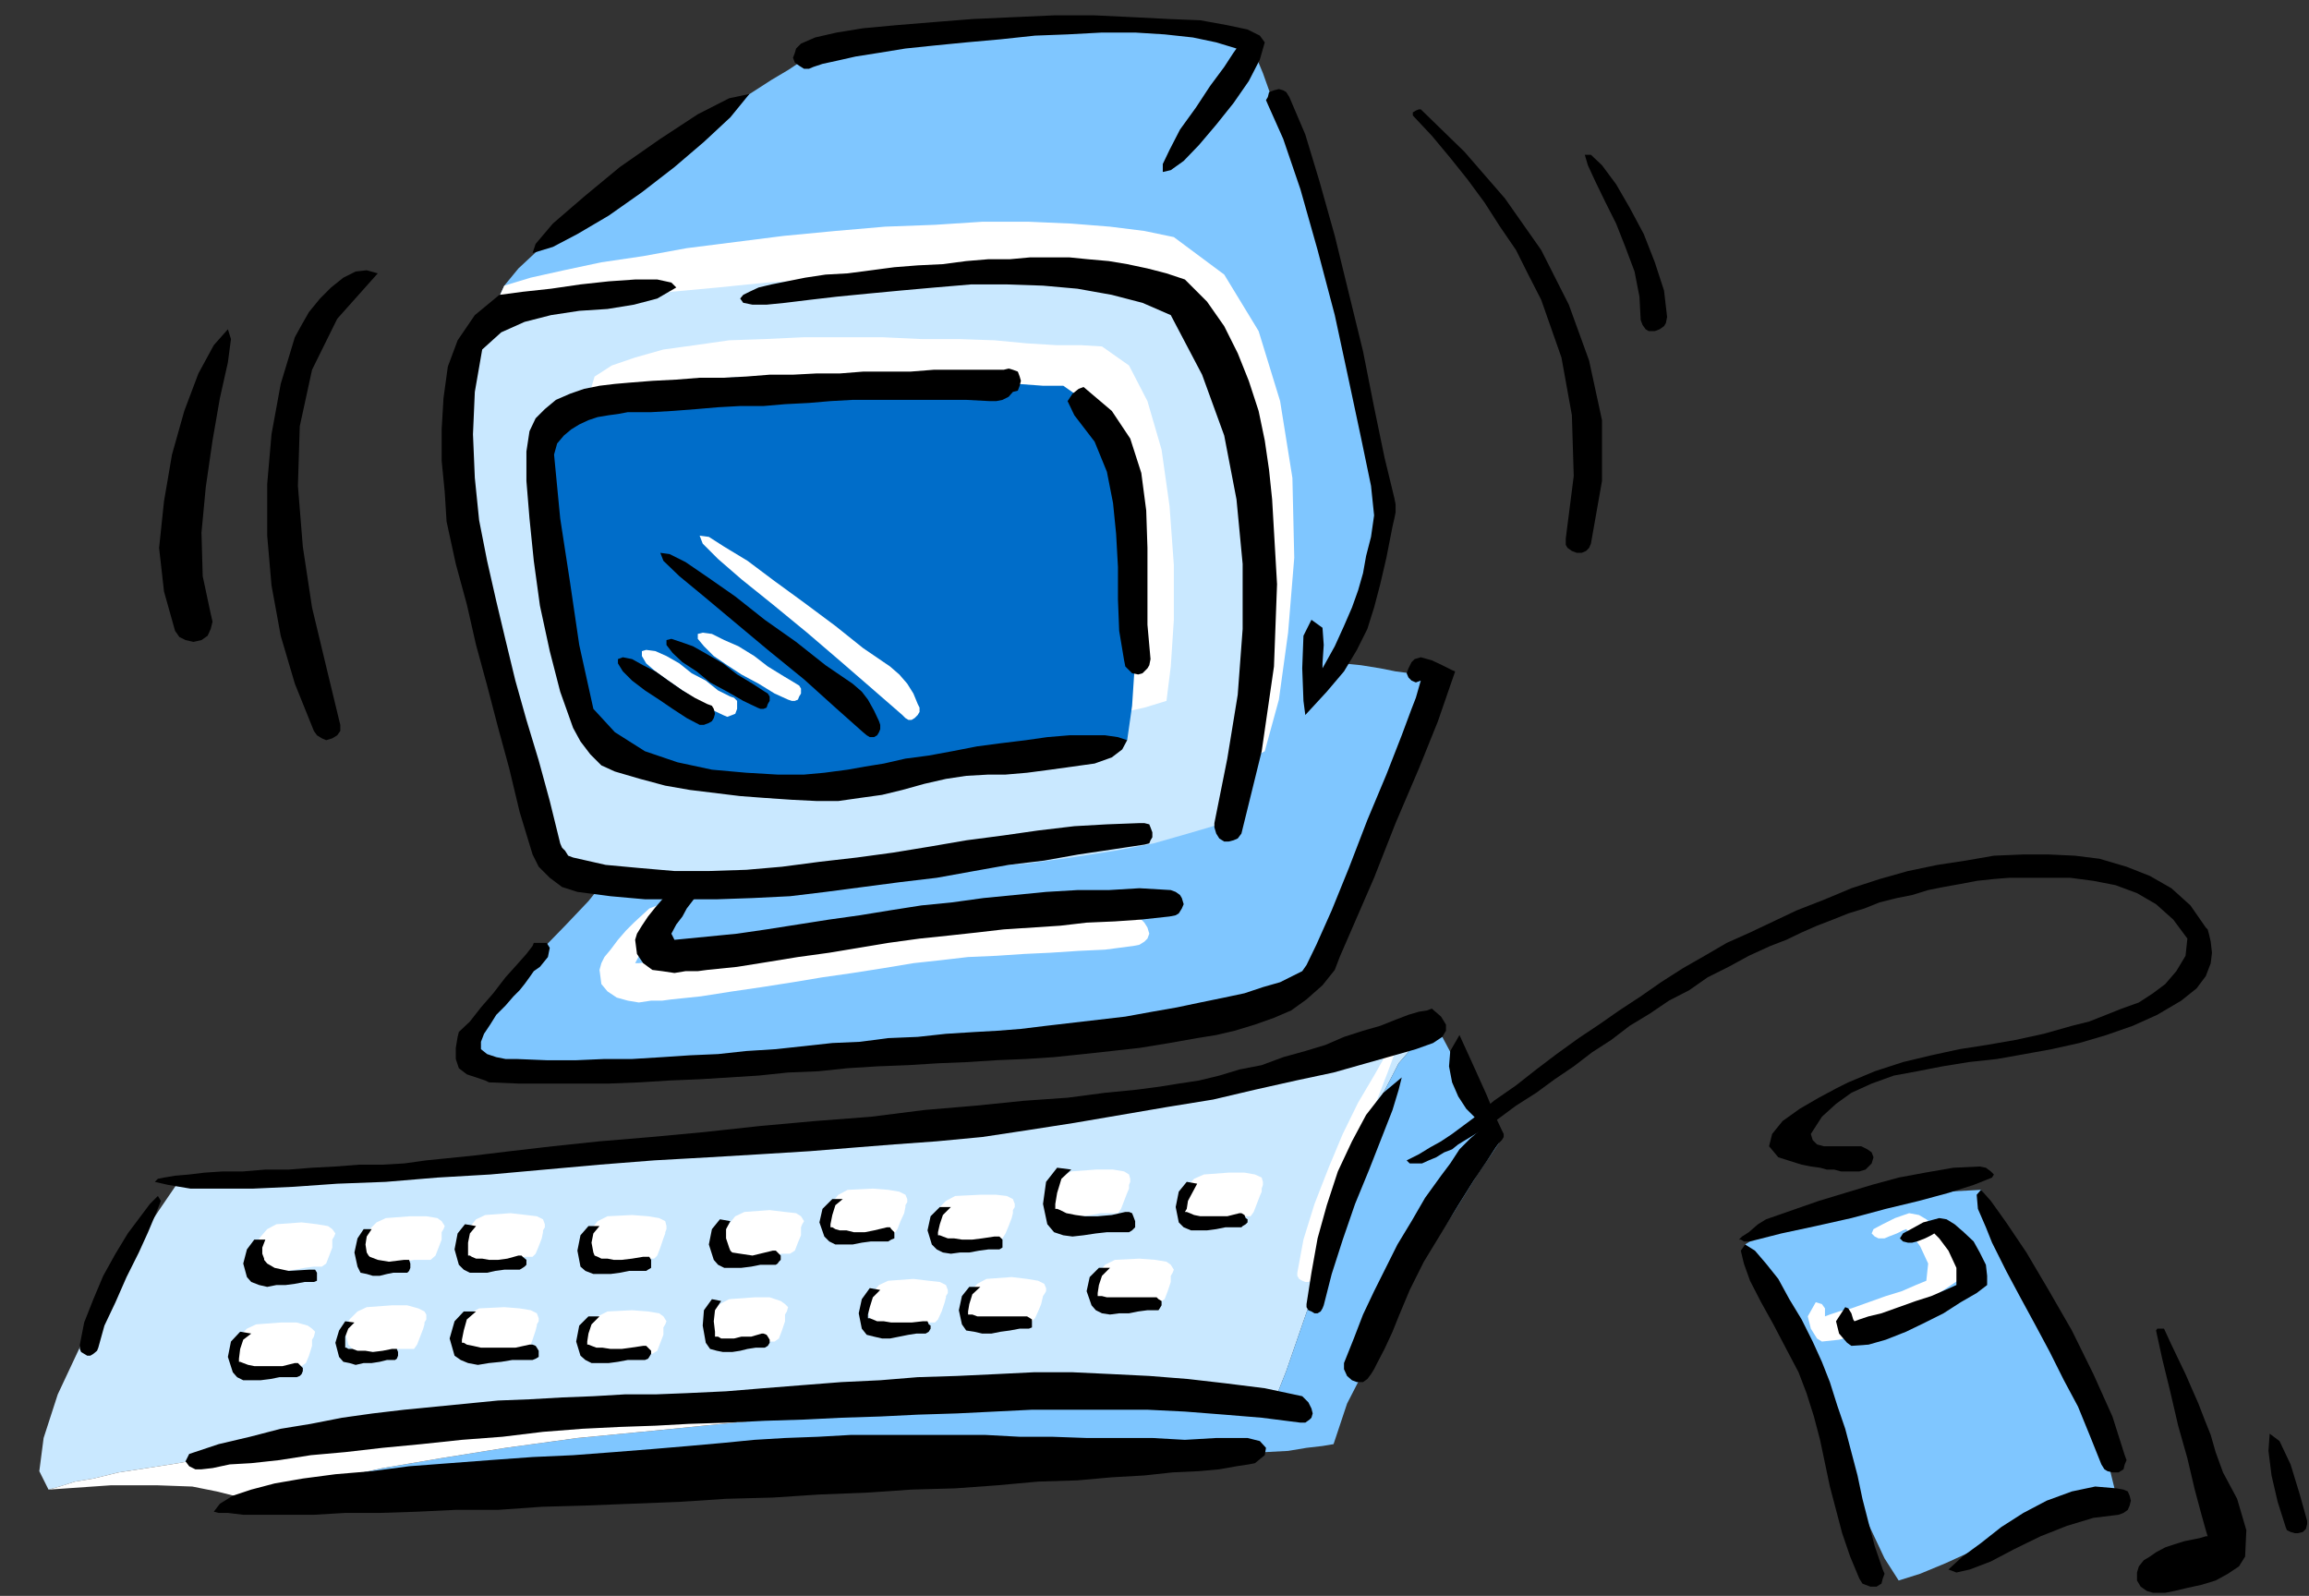 <?xml version="1.0" encoding="UTF-8" standalone="no"?>
<svg
   xmlns:ooo="http://xml.openoffice.org/svg/export"
   xmlns:dc="http://purl.org/dc/elements/1.1/"
   xmlns:cc="http://creativecommons.org/ns#"
   xmlns:rdf="http://www.w3.org/1999/02/22-rdf-syntax-ns#"
   xmlns:svg="http://www.w3.org/2000/svg"
   xmlns="http://www.w3.org/2000/svg"
   xmlns:sodipodi="http://sodipodi.sourceforge.net/DTD/sodipodi-0.dtd"
   xmlns:inkscape="http://www.inkscape.org/namespaces/inkscape"
   version="1.2"
   width="37.59mm"
   height="25.98mm"
   viewBox="0 0 3759 2598"
   preserveAspectRatio="xMidYMid"
   xml:space="preserve"
   id="svg222"
   sodipodi:docname="computr2.svg"
   style="fill-rule:evenodd;stroke-width:28.222;stroke-linejoin:round"
   inkscape:version="0.92.5 (2060ec1f9f, 2020-04-08)"><rect x="0" y="0" width="3759" height="2598" fill="#333333" stroke="none"/><sodipodi:namedview
   pagecolor="#ffffff"
   bordercolor="#666666"
   borderopacity="1"
   objecttolerance="10"
   gridtolerance="10"
   guidetolerance="10"
   inkscape:pageopacity="0"
   inkscape:pageshadow="2"
   inkscape:window-width="664"
   inkscape:window-height="487"
   id="namedview224"
   showgrid="false"
   inkscape:zoom="0.2102413"
   inkscape:cx="71.055119"
   inkscape:cy="49.096061"
   inkscape:window-x="0"
   inkscape:window-y="0"
   inkscape:window-maximized="0"
   inkscape:current-layer="svg222" />
 <defs
   class="ClipPathGroup"
   id="defs8">
  <clipPath
   id="presentation_clip_path"
   clipPathUnits="userSpaceOnUse">
   <rect
   x="0"
   y="0"
   width="21000"
   height="29700"
   id="rect2" />
  </clipPath>
  <clipPath
   id="presentation_clip_path_shrink"
   clipPathUnits="userSpaceOnUse">
   <rect
   x="21"
   y="29"
   width="20958"
   height="29641"
   id="rect5" />
  </clipPath>
 </defs>
 <defs
   class="TextShapeIndex"
   id="defs12">
  <g
   ooo:slide="id1"
   ooo:id-list="id3"
   id="g10" />
 </defs>
 <defs
   class="EmbeddedBulletChars"
   id="defs44">
  <g
   id="bullet-char-template-57356"
   transform="matrix(4.8828125e-4,0,0,-4.8828125e-4,0,0)">
   <path
   d="M 580,1141 1163,571 580,0 -4,571 Z"
   id="path14"
   inkscape:connector-curvature="0" />
  </g>
  <g
   id="bullet-char-template-57354"
   transform="matrix(4.8828125e-4,0,0,-4.8828125e-4,0,0)">
   <path
   d="M 8,1128 H 1137 V 0 H 8 Z"
   id="path17"
   inkscape:connector-curvature="0" />
  </g>
  <g
   id="bullet-char-template-10146"
   transform="matrix(4.8828125e-4,0,0,-4.8828125e-4,0,0)">
   <path
   d="M 174,0 602,739 174,1481 1456,739 Z M 1358,739 309,1346 659,739 Z"
   id="path20"
   inkscape:connector-curvature="0" />
  </g>
  <g
   id="bullet-char-template-10132"
   transform="matrix(4.8828125e-4,0,0,-4.8828125e-4,0,0)">
   <path
   d="M 2015,739 1276,0 H 717 l 543,543 H 174 v 393 h 1086 l -543,545 h 557 z"
   id="path23"
   inkscape:connector-curvature="0" />
  </g>
  <g
   id="bullet-char-template-10007"
   transform="matrix(4.8828125e-4,0,0,-4.8828125e-4,0,0)">
   <path
   d="m 0,-2 c -7,16 -16,29 -25,39 l 381,530 c -94,256 -141,385 -141,387 0,25 13,38 40,38 9,0 21,-2 34,-5 21,4 42,12 65,25 l 27,-13 111,-251 280,301 64,-25 24,25 c 21,-10 41,-24 62,-43 C 886,937 835,863 770,784 769,783 710,716 594,584 L 774,223 c 0,-27 -21,-55 -63,-84 l 16,-20 C 717,90 699,76 672,76 641,76 570,178 457,381 L 164,-76 c -22,-34 -53,-51 -92,-51 -42,0 -63,17 -64,51 -7,9 -10,24 -10,44 0,9 1,19 2,30 z"
   id="path26"
   inkscape:connector-curvature="0" />
  </g>
  <g
   id="bullet-char-template-10004"
   transform="matrix(4.8828125e-4,0,0,-4.8828125e-4,0,0)">
   <path
   d="M 285,-33 C 182,-33 111,30 74,156 52,228 41,333 41,471 c 0,78 14,145 41,201 34,71 87,106 158,106 53,0 88,-31 106,-94 l 23,-176 c 8,-64 28,-97 59,-98 l 735,706 c 11,11 33,17 66,17 42,0 63,-15 63,-46 V 965 c 0,-36 -10,-64 -30,-84 L 442,47 C 390,-6 338,-33 285,-33 Z"
   id="path29"
   inkscape:connector-curvature="0" />
  </g>
  <g
   id="bullet-char-template-9679"
   transform="matrix(4.8828125e-4,0,0,-4.8828125e-4,0,0)">
   <path
   d="M 813,0 C 632,0 489,54 383,161 276,268 223,411 223,592 c 0,181 53,324 160,431 106,107 249,161 430,161 179,0 323,-54 432,-161 108,-107 162,-251 162,-431 0,-180 -54,-324 -162,-431 C 1136,54 992,0 813,0 Z"
   id="path32"
   inkscape:connector-curvature="0" />
  </g>
  <g
   id="bullet-char-template-8226"
   transform="matrix(4.8828125e-4,0,0,-4.8828125e-4,0,0)">
   <path
   d="m 346,457 c -73,0 -137,26 -191,78 -54,51 -81,114 -81,188 0,73 27,136 81,188 54,52 118,78 191,78 73,0 134,-26 185,-79 51,-51 77,-114 77,-187 0,-75 -25,-137 -76,-188 -50,-52 -112,-78 -186,-78 z"
   id="path35"
   inkscape:connector-curvature="0" />
  </g>
  <g
   id="bullet-char-template-8211"
   transform="matrix(4.8828125e-4,0,0,-4.8828125e-4,0,0)">
   <path
   d="M -4,459 H 1135 V 606 H -4 Z"
   id="path38"
   inkscape:connector-curvature="0" />
  </g>
  <g
   id="bullet-char-template-61548"
   transform="matrix(4.8828125e-4,0,0,-4.8828125e-4,0,0)">
   <path
   d="m 173,740 c 0,163 58,303 173,419 116,115 255,173 419,173 163,0 302,-58 418,-173 116,-116 174,-256 174,-419 0,-163 -58,-303 -174,-418 C 1067,206 928,148 765,148 601,148 462,206 346,322 231,437 173,577 173,740 Z"
   id="path41"
   inkscape:connector-curvature="0" />
  </g>
 </defs>
 <g
   id="g49"
   transform="translate(-8620,-13551)">
  <g
   id="id2"
   class="Master_Slide">
   <g
   id="bg-id2"
   class="Background" />
   <g
   id="bo-id2"
   class="BackgroundObjects" />
  </g>
 </g>
 <g
   class="SlideGroup"
   id="g220"
   transform="translate(-8620,-13551)">
  <g
   id="g218">
   <g
   id="container-id1">
    <g
   id="id1"
   class="Slide"
   clip-path="url(#presentation_clip_path)">
     <g
   class="Page"
   id="g214">
      <g
   class="Graphic"
   id="g212">
       <g
   id="id3">
        <rect
   class="BoundingBox"
   x="8620"
   y="13551"
   width="3759"
   height="2598"
   id="rect51"
   style="fill:none;stroke:none" />
        <path
   d="m 9441,14016 23,-28 30,-28 33,-30 38,-33 41,-31 41,-30 43,-31 41,-30 40,-26 38,-25 36,-23 31,-20 27,-16 18,-12 13,-8 5,-2 15,-6 23,-5 33,-5 38,-5 44,-7 50,-6 51,-5 56,-5 59,-5 56,-2 h 55 56 l 51,5 48,5 44,7 38,13 20,48 31,87 38,109 40,122 36,127 31,117 17,97 3,63 -10,49 -16,58 -17,66 -23,66 30,3 31,5 25,5 23,3 20,7 13,5 8,5 v 8 l -16,38 -20,56 -23,66 -25,74 -33,76 -36,74 -43,66 -48,56 -41,18 -61,15 -76,15 -89,13 -99,13 -107,10 -112,10 -112,5 -112,8 -109,2 -99,3 h -91 l -79,-3 -64,-5 -45,-5 -23,-8 12,-45 26,-46 33,-41 38,-40 38,-39 38,-40 33,-41 26,-43 -64,-76 -56,-110 -51,-129 -40,-140 -26,-142 -7,-133 12,-109 z"
   id="path53"
   inkscape:connector-curvature="0"
   style="fill:#7fc6ff;stroke:none" />
        <path
   d="m 9441,14016 -36,79 -12,109 7,133 26,142 40,140 51,129 56,110 64,76 50,-3 56,-2 64,-5 71,-5 71,-5 76,-8 79,-8 77,-7 78,-10 74,-11 74,-12 66,-16 63,-15 56,-15 49,-18 38,-20 23,-84 15,-109 10,-122 -3,-130 -20,-125 -35,-114 -56,-92 -82,-61 -48,-10 -56,-7 -63,-5 -69,-3 h -76 l -77,5 -81,3 -81,7 -84,8 -79,10 -79,10 -71,13 -68,10 -61,13 -54,12 z"
   id="path55"
   inkscape:connector-curvature="0"
   style="fill:#ffffff;stroke:none" />
        <path
   d="m 9418,14077 -30,74 -13,109 2,130 16,142 28,143 40,129 51,110 59,76 50,-3 59,-2 h 66 l 69,-3 76,-2 79,-3 81,-5 79,-3 81,-7 79,-5 74,-10 71,-11 63,-12 56,-16 51,-15 38,-20 23,-84 15,-107 10,-124 -2,-130 -20,-125 -36,-114 -56,-91 -81,-61 -49,-11 -56,-10 -63,-5 -69,-5 -73,-3 h -79 -79 l -81,3 -79,5 -79,8 -76,7 -74,8 -66,10 -61,10 -51,10 z"
   id="path57"
   inkscape:connector-curvature="0"
   style="fill:#c9e8ff;stroke:none" />
        <path
   d="m 9588,14164 -12,40 -5,61 2,79 10,87 13,89 20,78 26,66 25,44 31,15 38,13 48,10 51,7 56,3 61,2 h 63 l 66,-2 64,-5 66,-5 61,-8 61,-7 56,-8 48,-10 46,-10 36,-11 7,-56 5,-76 v -89 l -7,-96 -13,-92 -23,-79 -30,-58 -44,-31 -33,-2 h -40 l -49,-3 -53,-5 -58,-2 h -61 l -64,-3 h -64 -63 l -64,3 -58,2 -56,8 -51,7 -46,13 -38,13 z"
   id="path59"
   inkscape:connector-curvature="0"
   style="fill:#ffffff;stroke:none" />
        <path
   d="m 9525,14227 -13,41 -5,63 3,79 10,87 12,86 21,81 25,64 26,43 30,15 38,13 49,10 50,8 56,2 61,3 h 64 l 66,-3 63,-5 66,-5 61,-7 61,-8 56,-8 49,-10 45,-10 36,-10 8,-56 5,-76 v -89 l -8,-97 -13,-91 -22,-79 -31,-59 -43,-30 h -33 l -41,-3 -48,-2 -54,-3 -58,-2 -61,-3 -64,-2 h -63 -64 l -63,2 -59,5 -56,5 -50,8 -46,13 -38,12 z"
   id="path61"
   inkscape:connector-curvature="0"
   style="fill:#006dc9;stroke:none" />
        <path
   d="m 9677,15030 -12,11 -13,12 -13,13 -13,15 -12,16 -10,12 -5,10 -3,11 3,23 10,12 15,10 18,5 18,3 20,-3 h 18 l 15,-2 48,-5 51,-8 48,-7 51,-8 48,-8 49,-7 51,-8 48,-8 46,-5 43,-5 46,-2 45,-3 43,-2 46,-3 43,-2 46,-6 10,-2 8,-5 5,-5 3,-8 -3,-10 -5,-8 -5,-5 -10,-2 h -54 -58 l -64,2 -66,5 -68,5 -66,6 -69,7 -64,8 -61,7 -58,8 -51,5 -46,8 -38,5 -28,5 -17,2 h -6 l 8,-15 10,-15 8,-15 13,-16 10,-15 v -15 l -8,-5 z"
   id="path63"
   inkscape:connector-curvature="0"
   style="fill:#ffffff;stroke:none" />
        <path
   d="m 9797,14715 7,3 8,-3 5,-2 3,-8 v -5 -8 l -5,-5 -6,-2 -20,-10 -20,-16 -23,-12 -20,-16 -21,-12 -18,-8 -15,-2 -7,2 v 8 l 7,12 15,13 21,15 23,16 23,15 22,15 z"
   id="path65"
   inkscape:connector-curvature="0"
   style="fill:#ffffff;stroke:none" />
        <path
   d="m 9903,14690 6,2 h 5 l 5,-2 2,-5 3,-5 v -8 l -3,-5 -5,-3 -20,-12 -26,-16 -22,-17 -26,-16 -23,-10 -20,-10 -15,-2 -8,2 v 8 l 10,12 16,16 22,15 23,15 28,15 26,16 z"
   id="path67"
   inkscape:connector-curvature="0"
   style="fill:#ffffff;stroke:none" />
        <path
   d="m 10089,14715 5,5 5,3 h 5 l 5,-3 5,-5 3,-5 v -7 l -3,-6 -7,-17 -10,-16 -13,-15 -15,-13 -44,-30 -45,-36 -51,-38 -48,-35 -44,-33 -38,-23 -25,-16 -15,-2 5,13 25,25 38,33 51,41 56,46 56,48 53,46 z"
   id="path69"
   inkscape:connector-curvature="0"
   style="fill:#ffffff;stroke:none" />
        <path
   d="m 9736,14982 -10,5 -11,13 -15,13 -13,15 -12,15 -10,15 -8,13 -3,10 3,23 10,15 15,11 16,2 20,3 18,-3 h 20 l 15,-2 49,-5 50,-8 49,-8 51,-7 48,-8 48,-8 51,-7 48,-5 46,-5 43,-5 46,-3 46,-3 43,-5 46,-2 43,-3 46,-5 10,-2 5,-3 5,-8 3,-7 -3,-10 -3,-5 -7,-5 -8,-3 -51,-3 -50,3 h -51 l -51,3 -51,5 -51,5 -51,7 -50,5 -51,8 -49,8 -50,7 -51,8 -51,8 -48,7 -51,5 -51,5 -5,-10 8,-15 10,-13 7,-13 13,-17 8,-18 -3,-13 -8,-2 z"
   id="path71"
   inkscape:connector-curvature="0"
   style="fill:#000000;stroke:none" />
        <path
   d="m 9367,15231 -2,8 -3,18 v 18 l 5,15 13,10 15,5 15,5 6,3 48,2 h 51 48 48 l 51,-2 48,-3 49,-2 48,-3 48,-3 48,-5 49,-2 48,-5 48,-3 51,-2 48,-3 49,-2 46,-3 48,-2 46,-3 48,-5 46,-5 45,-5 49,-8 45,-8 31,-5 30,-7 33,-10 31,-11 28,-12 25,-18 26,-23 20,-25 8,-21 23,-53 33,-76 35,-89 38,-89 31,-77 20,-58 8,-23 -5,-2 -16,-8 -17,-8 -18,-5 -10,3 -5,5 -5,10 -3,8 3,7 5,5 7,3 8,-3 -8,28 -7,18 -16,43 -25,64 -31,74 -30,78 -28,69 -25,56 -16,33 -7,10 -16,8 -20,10 -28,8 -30,10 -33,7 -39,8 -38,8 -40,7 -44,8 -43,5 -43,5 -43,5 -41,5 -38,3 -36,2 -48,3 -46,5 -48,2 -46,6 -45,2 -46,5 -46,5 -48,3 -46,5 -46,2 -45,3 -49,3 h -45 l -46,2 h -48 l -49,-2 h -5 -13 l -15,-3 -15,-5 -10,-8 v -12 l 5,-13 10,-15 10,-16 15,-15 13,-15 10,-10 8,-10 8,-11 7,-10 10,-7 13,-16 3,-15 -5,-8 h -21 l -2,5 -10,13 -16,18 -18,20 -20,26 -20,23 -18,23 z"
   id="path73"
   inkscape:connector-curvature="0"
   style="fill:#000000;stroke:none" />
        <path
   d="m 9825,14037 5,7 15,3 h 23 l 30,-3 41,-5 43,-5 51,-5 53,-5 56,-5 59,-5 h 58 l 59,2 56,5 56,10 50,13 46,20 51,97 36,99 20,104 10,105 v 106 l -8,107 -17,104 -21,105 v 7 l 3,10 5,8 8,5 h 7 l 8,-2 7,-3 6,-8 33,-134 20,-138 5,-134 -8,-138 -5,-48 -7,-48 -10,-48 -16,-49 -18,-45 -22,-44 -28,-40 -36,-36 -30,-10 -31,-8 -33,-7 -30,-5 -34,-3 -30,-3 h -33 -31 l -33,3 h -35 l -36,3 -38,5 -41,2 -38,3 -38,5 -38,5 -36,2 -33,5 -30,6 -25,5 -21,5 -15,7 -10,5 z"
   id="path75"
   inkscape:connector-curvature="0"
   style="fill:#000000;stroke:none" />
        <path
   d="m 9962,14809 -33,3 h -43 l -51,-3 -56,-5 -56,-12 -53,-18 -49,-31 -35,-38 -23,-104 -15,-102 -16,-104 -10,-104 5,-18 11,-13 12,-10 13,-8 15,-7 15,-5 18,-3 15,-2 16,-3 h 38 l 35,-2 39,-3 35,-3 36,-2 h 38 l 35,-3 39,-2 35,-3 36,-2 h 38 35 39 38 35 l 38,2 h 11 l 10,-2 10,-5 7,-8 8,-2 3,-8 2,-8 -2,-7 -3,-8 -8,-3 -7,-2 -8,2 h -38 -38 -38 l -38,3 h -38 -39 l -38,3 h -38 l -38,2 h -38 l -38,3 -38,2 h -38 l -38,3 -39,2 -38,3 -23,2 -25,3 -25,5 -23,8 -23,10 -18,15 -15,15 -10,21 -5,33 v 48 l 5,61 7,69 10,73 16,74 17,66 21,59 12,22 16,21 18,18 22,10 41,12 41,11 40,7 41,5 41,5 40,3 44,3 40,2 h 36 l 35,-5 36,-5 33,-8 36,-10 35,-8 33,-5 36,-2 h 28 l 35,-3 38,-5 36,-5 36,-5 28,-10 17,-13 8,-15 -15,-5 -21,-3 h -28 -30 l -36,3 -35,5 -41,5 -38,5 -41,8 -38,7 -38,5 -35,8 -31,5 -28,5 -23,3 z"
   id="path77"
   inkscape:connector-curvature="0"
   style="fill:#000000;stroke:none" />
        <path
   d="m 10369,14227 33,43 20,49 10,51 5,50 3,54 v 53 l 2,51 8,48 2,10 6,6 5,5 10,2 7,-2 8,-8 3,-5 2,-10 -5,-56 v -61 -64 l -2,-61 -8,-61 -18,-56 -30,-45 -46,-39 -8,3 -10,8 -8,12 z"
   id="path79"
   inkscape:connector-curvature="0"
   style="fill:#000000;stroke:none" />
        <path
   d="m 9759,14731 h 7 l 8,-3 5,-3 3,-5 2,-7 -2,-8 -3,-5 -8,-3 -20,-10 -20,-12 -23,-16 -21,-15 -20,-10 -18,-10 -15,-3 -8,3 v 7 l 8,13 15,15 21,16 23,15 22,15 23,15 z"
   id="path81"
   inkscape:connector-curvature="0"
   style="fill:#000000;stroke:none" />
        <path
   d="m 9853,14703 5,2 h 5 l 5,-2 2,-6 3,-5 v -7 l -3,-5 -5,-3 -20,-13 -25,-15 -23,-18 -26,-15 -23,-13 -20,-7 -15,-5 -8,2 v 8 l 10,13 16,15 23,15 22,18 28,15 26,15 z"
   id="path83"
   inkscape:connector-curvature="0"
   style="fill:#000000;stroke:none" />
        <path
   d="m 10025,14743 6,5 5,3 h 7 l 5,-3 3,-5 2,-5 v -7 l -2,-6 -8,-17 -10,-18 -10,-13 -15,-13 -44,-30 -48,-38 -51,-36 -48,-38 -43,-30 -38,-26 -26,-13 -15,-2 5,13 26,25 40,33 49,41 55,46 59,48 51,46 z"
   id="path85"
   inkscape:connector-curvature="0"
   style="fill:#000000;stroke:none" />
        <path
   d="m 10745,14715 35,-38 28,-33 21,-35 17,-34 11,-35 10,-38 10,-43 10,-51 3,-13 2,-10 v -13 l -2,-10 -16,-66 -17,-82 -18,-91 -23,-94 -23,-94 -25,-89 -23,-76 -26,-61 -5,-8 -5,-3 -7,-2 -8,2 -8,3 -2,8 -3,5 3,7 25,56 28,82 28,99 28,106 23,107 20,94 16,77 5,48 -5,35 -8,31 -5,28 -8,28 -10,28 -13,30 -15,33 -20,36 v -8 l 2,-30 -2,-28 -18,-13 -13,26 -2,53 2,53 z"
   id="path87"
   inkscape:connector-curvature="0"
   style="fill:#000000;stroke:none" />
        <path
   d="m 9840,13704 -33,7 -51,26 -61,40 -66,46 -58,48 -51,44 -28,33 -5,15 33,-10 40,-21 51,-30 54,-38 53,-41 48,-41 43,-40 z"
   id="path89"
   inkscape:connector-curvature="0"
   style="fill:#000000;stroke:none" />
        <path
   d="m 10679,13620 -8,-11 -20,-10 -33,-7 -44,-8 -50,-2 -59,-3 -63,-3 h -66 l -67,3 -66,3 -63,5 -61,5 -54,5 -43,7 -35,8 -23,10 -8,8 -2,7 -3,8 3,8 7,5 8,5 h 8 l 7,-3 15,-5 23,-5 31,-7 38,-6 43,-7 48,-5 51,-5 56,-5 56,-6 53,-2 56,-3 h 54 l 48,3 46,5 38,8 33,10 -5,7 -15,23 -23,31 -23,35 -26,36 -17,33 -11,23 v 13 l 13,-3 21,-15 25,-26 28,-33 28,-35 25,-36 18,-35 z"
   id="path91"
   inkscape:connector-curvature="0"
   style="fill:#000000;stroke:none" />
        <path
   d="m 9433,14031 -40,33 -28,41 -16,43 -7,51 -3,51 v 51 l 5,51 3,48 15,69 18,66 15,66 18,66 18,69 18,66 17,71 21,69 10,20 18,18 20,15 25,8 54,7 56,5 h 58 59 l 58,-2 61,-3 58,-7 61,-8 61,-8 59,-7 61,-11 56,-10 58,-7 56,-10 54,-8 53,-8 8,-2 2,-5 3,-5 v -8 l -3,-8 -2,-5 -8,-2 h -8 l -53,2 -53,3 -59,7 -56,8 -61,8 -58,10 -61,10 -59,8 -61,7 -61,8 -58,5 -61,2 h -56 l -58,-5 -54,-5 -53,-12 -8,-3 -5,-8 -5,-5 -3,-7 -17,-69 -18,-66 -20,-66 -18,-64 -16,-66 -15,-63 -15,-66 -13,-66 -7,-69 -3,-71 3,-69 12,-69 31,-28 38,-17 43,-11 46,-7 46,-3 43,-7 38,-10 31,-18 -8,-8 -23,-5 h -36 l -43,3 -46,5 -48,7 -46,5 z"
   id="path93"
   inkscape:connector-curvature="0"
   style="fill:#000000;stroke:none" />
        <path
   d="m 9100,14100 -23,76 -15,82 -7,81 v 84 l 7,81 15,82 23,78 31,77 5,7 8,5 7,3 10,-3 8,-5 5,-7 v -10 l -2,-8 -21,-87 -23,-96 -15,-99 -8,-99 3,-97 20,-92 41,-83 66,-74 -18,-5 -18,2 -20,10 -20,16 -18,18 -18,22 -12,21 z"
   id="path95"
   inkscape:connector-curvature="0"
   style="fill:#000000;stroke:none" />
        <path
   d="m 8905,14578 7,10 10,5 13,3 13,-3 10,-7 5,-11 3,-12 -3,-13 -13,-61 -2,-71 7,-74 11,-76 12,-69 13,-58 5,-38 -5,-16 -23,26 -25,46 -23,61 -20,71 -13,76 -8,76 8,71 z"
   id="path97"
   inkscape:connector-curvature="0"
   style="fill:#000000;stroke:none" />
        <path
   d="m 10920,13739 31,33 30,36 28,35 28,38 25,39 26,38 20,40 21,41 33,94 17,94 3,99 -13,102 v 10 l 3,5 7,5 8,3 h 8 l 7,-3 5,-5 3,-7 18,-102 v -99 l -21,-97 -33,-91 -45,-89 -59,-84 -66,-76 -71,-69 h -3 l -5,2 -5,3 z"
   id="path99"
   inkscape:connector-curvature="0"
   style="fill:#000000;stroke:none" />
        <path
   d="m 11291,14072 3,8 5,7 5,3 h 10 l 8,-3 7,-5 3,-5 2,-10 -5,-43 -15,-46 -18,-46 -23,-43 -22,-38 -23,-31 -18,-17 h -10 l 5,17 12,26 16,33 18,36 15,38 15,40 8,41 z"
   id="path101"
   inkscape:connector-curvature="0"
   style="fill:#000000;stroke:none" />
        <path
   d="m 10930,15244 -30,10 -38,10 -41,11 -43,10 -51,10 -53,10 -56,10 -59,10 -63,11 -66,7 -66,10 -72,10 -71,8 -71,10 -76,8 -74,8 -76,7 -76,8 -77,7 -76,8 -74,5 -73,8 -74,5 -74,5 -68,5 -69,5 -69,5 -63,5 -61,3 -56,2 -56,3 -51,2 -28,41 -40,61 -44,76 -43,82 -38,81 -23,71 -7,54 15,30 18,-5 25,-8 30,-5 41,-10 46,-7 51,-8 56,-10 61,-10 66,-11 68,-10 72,-10 76,-10 79,-8 78,-10 82,-10 84,-8 81,-7 84,-8 81,-8 81,-5 82,-5 79,-2 73,-3 h 74 69 66 l 61,5 58,5 51,5 46,11 38,10 33,12 25,-63 28,-81 31,-89 30,-94 31,-92 30,-81 33,-64 z"
   id="path103"
   inkscape:connector-curvature="0"
   style="fill:#c9e8ff;stroke:none" />
        <path
   d="m 10930,15244 10,-5 11,-3 h 7 l 10,3 92,173 -10,15 -26,38 -38,61 -46,71 -45,82 -43,81 -39,76 -22,66 -18,3 -26,3 -30,5 -38,2 -46,3 -51,5 -53,2 -59,3 -63,2 -69,5 -69,3 -71,3 -73,2 -77,5 -73,3 -77,2 -76,3 -76,2 -74,3 -71,2 -69,6 -68,2 h -64 l -58,3 -56,2 -51,3 -46,2 -38,3 h -33 l -28,2 h -18 l -10,3 41,-15 61,-16 79,-17 94,-16 106,-17 117,-16 125,-12 130,-13 129,-13 130,-8 127,-7 122,-5 112,-3 99,3 86,5 69,7 25,-63 28,-81 31,-89 30,-94 31,-92 30,-81 33,-64 z"
   id="path105"
   inkscape:connector-curvature="0"
   style="fill:#7fc6ff;stroke:none" />
        <path
   d="m 10732,15623 v 5 l 3,5 5,3 5,2 h 5 l 5,-2 5,-6 3,-5 12,-53 21,-59 22,-61 23,-58 21,-53 17,-44 11,-30 -3,-13 -13,18 -17,30 -26,44 -25,51 -23,55 -23,59 -18,58 z"
   id="path107"
   inkscape:connector-curvature="0"
   style="fill:#ffffff;stroke:none" />
        <path
   d="m 9039,15608 8,7 10,5 h 13 15 l 15,-2 16,-3 15,-2 h 13 l 7,-5 5,-13 5,-13 v -10 -3 l 3,-5 2,-5 -5,-7 -7,-5 -18,-3 -25,-3 -41,3 -15,8 -13,15 -8,20 z"
   id="path109"
   inkscape:connector-curvature="0"
   style="fill:#ffffff;stroke:none" />
        <path
   d="m 9217,15595 8,7 10,6 h 13 15 l 15,-3 16,-3 h 15 12 l 8,-7 5,-13 5,-13 v -7 -5 l 3,-5 2,-5 -5,-8 -7,-5 -18,-3 h -26 l -40,3 -15,7 -13,13 -8,20 z"
   id="path111"
   inkscape:connector-curvature="0"
   style="fill:#ffffff;stroke:none" />
        <path
   d="m 9380,15592 8,8 12,5 h 13 15 l 15,-3 16,-2 15,-3 h 13 l 5,-5 5,-12 5,-13 2,-10 v -3 l 3,-5 v -5 l -3,-8 -10,-5 -17,-2 -26,-3 -41,3 -15,7 -13,16 -7,20 z"
   id="path113"
   inkscape:connector-curvature="0"
   style="fill:#ffffff;stroke:none" />
        <path
   d="m 9578,15595 8,7 13,6 h 12 15 l 16,-3 15,-3 15,-2 h 13 l 5,-5 5,-13 5,-15 3,-8 v -2 l 2,-5 v -5 l -2,-8 -10,-5 -18,-3 -26,-2 -40,2 -16,8 -12,15 -8,18 z"
   id="path115"
   inkscape:connector-curvature="0"
   style="fill:#ffffff;stroke:none" />
        <path
   d="m 9802,15587 7,8 11,5 h 12 16 l 15,-3 15,-2 15,-3 h 13 l 8,-5 5,-13 5,-12 v -10 -3 l 2,-5 3,-5 -5,-8 -8,-5 -18,-2 -25,-3 -41,3 -15,7 -13,16 -7,20 z"
   id="path117"
   inkscape:connector-curvature="0"
   style="fill:#ffffff;stroke:none" />
        <path
   d="m 9970,15552 7,7 13,5 h 13 15 l 15,-2 15,-3 h 16 12 l 5,-7 5,-13 6,-13 2,-10 v -3 l 3,-5 v -5 l -3,-7 -10,-5 -18,-3 -25,-2 -41,2 -15,8 -13,15 -8,20 z"
   id="path119"
   inkscape:connector-curvature="0"
   style="fill:#ffffff;stroke:none" />
        <path
   d="m 10145,15559 8,8 12,5 h 13 15 l 15,-3 16,-2 h 15 13 l 5,-8 5,-12 5,-13 2,-8 v -5 l 3,-5 v -5 l -3,-8 -10,-5 -17,-2 h -26 l -41,2 -15,8 -13,13 -7,20 z"
   id="path121"
   inkscape:connector-curvature="0"
   style="fill:#ffffff;stroke:none" />
        <path
   d="m 10336,15519 7,7 10,5 h 13 15 l 16,-2 15,-3 h 15 13 l 5,-7 5,-13 5,-13 3,-7 v -6 l 2,-5 v -5 l -2,-7 -8,-5 -18,-3 h -28 l -40,3 -13,7 -13,13 -8,20 z"
   id="path123"
   inkscape:connector-curvature="0"
   style="fill:#ffffff;stroke:none" />
        <path
   d="m 10549,15524 8,7 12,5 h 13 15 l 16,-2 15,-3 h 15 13 l 5,-7 5,-13 5,-13 3,-7 v -5 l 2,-6 v -5 l -2,-7 -11,-5 -17,-3 h -26 l -40,3 -16,7 -12,13 -8,20 z"
   id="path125"
   inkscape:connector-curvature="0"
   style="fill:#ffffff;stroke:none" />
        <path
   d="m 10404,15663 8,8 13,5 12,3 15,-3 h 16 l 15,-2 13,-3 h 12 l 8,-5 5,-13 5,-15 v -8 -2 l 3,-5 2,-5 -5,-8 -7,-5 -18,-3 -26,-2 -40,2 -16,8 -12,15 -8,18 z"
   id="path127"
   inkscape:connector-curvature="0"
   style="fill:#ffffff;stroke:none" />
        <path
   d="m 10196,15694 7,8 11,5 12,2 16,-2 h 15 l 15,-3 15,-2 h 13 l 5,-5 5,-11 5,-12 3,-13 2,-3 3,-5 v -5 l -3,-7 -10,-5 -18,-3 -25,-3 -41,3 -15,8 -13,15 -7,18 z"
   id="path129"
   inkscape:connector-curvature="0"
   style="fill:#ffffff;stroke:none" />
        <path
   d="m 10036,15697 7,10 13,2 13,3 h 15 l 15,-3 15,-2 16,-3 h 12 l 5,-5 6,-13 5,-15 2,-8 v -2 l 3,-5 v -5 l -3,-8 -10,-5 -18,-2 -25,-3 -41,3 -15,7 -13,15 -7,18 z"
   id="path131"
   inkscape:connector-curvature="0"
   style="fill:#ffffff;stroke:none" />
        <path
   d="m 9776,15727 8,8 10,5 13,2 15,-2 h 15 l 16,-3 15,-2 h 13 l 7,-5 5,-13 5,-15 v -8 -3 l 3,-5 2,-7 -5,-5 -7,-5 -18,-6 h -25 l -41,3 -15,8 -13,12 -8,21 z"
   id="path133"
   inkscape:connector-curvature="0"
   style="fill:#ffffff;stroke:none" />
        <path
   d="m 9578,15750 8,8 10,5 h 13 15 l 15,-3 15,-2 16,-3 h 12 l 8,-5 5,-13 5,-13 v -10 -2 l 3,-5 2,-5 -5,-8 -7,-5 -18,-3 -26,-2 -40,2 -16,8 -12,15 -8,21 z"
   id="path135"
   inkscape:connector-curvature="0"
   style="fill:#ffffff;stroke:none" />
        <path
   d="m 9370,15742 7,8 13,5 13,3 15,-3 h 15 l 16,-3 15,-2 h 13 l 5,-5 5,-13 5,-15 2,-8 v -2 l 3,-5 v -5 l -3,-8 -10,-5 -18,-3 -25,-2 -41,2 -15,8 -13,15 -7,18 z"
   id="path137"
   inkscape:connector-curvature="0"
   style="fill:#ffffff;stroke:none" />
        <path
   d="m 9187,15740 7,7 13,5 h 13 15 l 15,-2 16,-3 h 15 13 l 5,-7 5,-13 5,-13 2,-7 v -3 l 3,-5 v -8 l -3,-5 -10,-5 -18,-5 h -25 l -41,3 -15,7 -13,13 -7,20 z"
   id="path139"
   inkscape:connector-curvature="0"
   style="fill:#ffffff;stroke:none" />
        <path
   d="m 9006,15768 8,7 10,5 13,3 15,-3 h 15 l 16,-2 15,-3 h 13 l 7,-5 5,-12 5,-16 v -7 -3 l 3,-5 2,-8 -5,-5 -7,-5 -18,-5 h -26 l -40,3 -15,7 -13,13 -8,20 z"
   id="path141"
   inkscape:connector-curvature="0"
   style="fill:#ffffff;stroke:none" />
        <path
   d="m 9062,15989 41,-15 61,-16 79,-17 94,-16 106,-17 117,-16 125,-12 130,-13 129,-13 130,-8 127,-7 122,-5 112,-3 99,3 86,5 69,7 -33,-12 -38,-10 -46,-11 -51,-5 -58,-5 -61,-5 h -66 -69 -74 l -73,3 -79,2 -82,5 -81,5 -81,8 -84,8 -81,7 -84,8 -82,10 -78,10 -79,8 -76,10 -72,10 -68,10 -66,11 -61,10 -56,10 -51,8 -46,7 -41,10 -30,5 -25,8 -18,5 101,-7 h 77 l 56,2 40,8 28,7 21,5 20,3 z"
   id="path143"
   inkscape:connector-curvature="0"
   style="fill:#ffffff;stroke:none" />
        <path
   d="m 8750,15740 v 7 l 2,5 5,3 5,3 h 5 l 5,-3 6,-5 2,-5 10,-36 18,-38 18,-41 20,-40 15,-33 13,-31 8,-20 -5,-8 -13,13 -15,20 -21,28 -20,33 -20,36 -16,38 -15,38 z"
   id="path145"
   inkscape:connector-curvature="0"
   style="fill:#000000;stroke:none" />
        <path
   d="m 9741,15869 63,-2 61,-3 64,-2 61,-3 63,-2 61,-3 64,-2 61,-3 61,-3 h 64 61 63 l 61,3 64,5 61,5 63,8 h 8 l 7,-5 3,-3 2,-7 -2,-8 -5,-10 -8,-8 -2,-2 -61,-13 -64,-8 -61,-7 -63,-5 -61,-3 -64,-3 h -63 l -61,3 -64,3 -64,2 -61,5 -63,3 -64,5 -63,5 -61,5 -64,3 -51,2 h -50 l -51,3 -51,2 -53,3 -51,2 -51,5 -51,5 -51,5 -51,6 -50,7 -51,10 -49,8 -50,13 -51,12 -48,16 -6,12 6,8 10,5 h 5 5 l 18,-2 28,-6 35,-2 46,-5 51,-8 56,-5 61,-7 63,-6 66,-7 66,-5 66,-8 64,-5 61,-3 58,-2 z"
   id="path147"
   inkscape:connector-curvature="0"
   style="fill:#000000;stroke:none" />
        <path
   d="m 10747,15674 v 5 l 3,5 5,2 5,3 h 5 l 5,-3 3,-5 2,-5 13,-51 18,-56 20,-58 23,-56 20,-51 18,-46 10,-33 5,-20 -30,25 -28,36 -23,43 -23,49 -18,55 -15,54 -10,56 z"
   id="path149"
   inkscape:connector-curvature="0"
   style="fill:#000000;stroke:none" />
        <path
   d="m 10663,15933 16,-13 2,-12 -10,-11 -20,-5 h -51 l -51,3 -53,-3 h -54 -53 l -56,-2 h -53 l -56,-3 h -56 -54 -55 -54 l -53,3 -54,2 -50,3 -51,5 -56,5 -59,5 -63,5 -66,5 -66,3 -69,5 -66,5 -66,5 -61,8 -59,5 -53,7 -46,8 -38,10 -30,10 -21,13 -10,13 8,2 h 15 l 25,3 h 31 41 43 l 51,-3 h 56 l 61,-2 63,-3 h 69 l 71,-5 71,-2 76,-3 77,-3 76,-5 76,-2 76,-5 77,-3 73,-5 71,-2 69,-5 66,-6 64,-2 56,-5 53,-3 46,-5 43,-2 33,-3 28,-5 20,-3 z"
   id="path151"
   inkscape:connector-curvature="0"
   style="fill:#000000;stroke:none" />
        <path
   d="m 9022,15630 7,8 13,5 13,3 15,-3 h 15 l 15,-2 16,-3 h 12 3 l 5,-2 v -6 -5 -2 l -3,-5 h -5 -5 l -33,2 -23,-5 -12,-7 -5,-6 v -2 l -3,-8 v -10 l 5,-13 h -18 l -12,16 -6,23 z"
   id="path153"
   inkscape:connector-curvature="0"
   style="fill:#000000;stroke:none" />
        <path
   d="m 9202,15613 5,10 10,2 10,3 h 11 l 12,-3 10,-2 h 11 10 2 l 3,-3 2,-5 v -5 -2 l -2,-6 h -5 -3 l -25,3 -18,-3 -13,-5 -2,-2 -3,-5 -2,-13 2,-13 8,-12 h -13 l -10,15 -5,23 z"
   id="path155"
   inkscape:connector-curvature="0"
   style="fill:#000000;stroke:none" />
        <path
   d="m 9367,15610 8,8 10,5 h 13 15 l 13,-3 15,-2 h 13 12 l 5,-3 3,-2 3,-3 v -5 -3 l -6,-5 -2,-2 h -5 l -18,5 -15,2 h -15 l -11,-2 h -10 l -7,-3 -3,-2 h -3 v -5 -16 l 3,-15 10,-12 -18,-3 -12,15 -5,26 z"
   id="path157"
   inkscape:connector-curvature="0"
   style="fill:#000000;stroke:none" />
        <path
   d="m 9565,15613 8,7 13,5 h 13 15 l 15,-2 15,-3 h 16 12 l 3,-2 5,-3 v -5 -2 -6 l -3,-5 h -5 -5 l -18,3 -17,2 h -13 l -10,-2 h -10 l -6,-3 -5,-2 v 0 l -2,-5 -3,-16 3,-15 10,-12 h -18 l -13,15 -5,25 z"
   id="path159"
   inkscape:connector-curvature="0"
   style="fill:#000000;stroke:none" />
        <path
   d="m 9782,15602 7,8 10,5 h 13 15 l 16,-2 15,-3 h 12 13 l 3,-2 2,-3 3,-3 v -5 -2 l -5,-5 -3,-3 h -5 l -33,8 -20,-3 -13,-2 -3,-3 -2,-5 -5,-15 v -15 l 7,-13 -17,-3 -13,16 -5,25 z"
   id="path161"
   inkscape:connector-curvature="0"
   style="fill:#000000;stroke:none" />
        <path
   d="m 9962,15564 8,8 10,5 h 12 16 l 15,-3 15,-2 h 15 13 l 5,-3 5,-2 v -5 -3 -2 l -5,-5 -2,-3 h -5 l -21,5 -15,3 h -18 l -12,-3 h -11 l -7,-2 -5,-3 h -3 v -5 l 3,-15 5,-16 12,-10 h -17 l -16,16 -5,22 z"
   id="path163"
   inkscape:connector-curvature="0"
   style="fill:#000000;stroke:none" />
        <path
   d="m 10137,15577 8,8 10,5 13,2 15,-2 h 15 l 16,-3 15,-2 h 13 5 l 5,-3 v -5 -5 -3 l -5,-5 h -3 -5 l -20,3 -16,2 h -17 l -13,-2 h -10 l -8,-3 -5,-2 h -3 v -5 l 3,-13 5,-15 13,-13 h -18 l -15,15 -5,23 z"
   id="path165"
   inkscape:connector-curvature="0"
   style="fill:#000000;stroke:none" />
        <path
   d="m 10325,15544 11,13 15,5 15,2 18,-2 20,-3 18,-2 h 20 16 l 5,-3 5,-5 v -5 -5 l -3,-8 -2,-5 -5,-2 h -6 l -22,5 -23,2 h -21 l -15,-2 -15,-3 -10,-5 -5,-2 h -3 v -8 l 3,-18 7,-23 16,-15 -23,-3 -18,23 -5,36 z"
   id="path167"
   inkscape:connector-curvature="0"
   style="fill:#000000;stroke:none" />
        <path
   d="m 10539,15541 8,8 12,5 h 13 13 l 15,-2 15,-3 h 13 13 l 2,-2 5,-3 3,-3 v -5 l -3,-2 -2,-5 -5,-3 h -3 l -20,5 h -16 -15 -13 l -10,-2 -7,-3 -5,-2 h -3 l 3,-5 2,-13 8,-15 7,-13 -17,-3 -13,16 -5,25 z"
   id="path169"
   inkscape:connector-curvature="0"
   style="fill:#000000;stroke:none" />
        <path
   d="m 10397,15676 7,8 10,5 13,2 15,-2 h 16 l 15,-3 15,-2 h 13 5 l 2,-3 3,-5 v -5 -2 l -5,-3 -3,-3 h -5 -18 -17 -16 -12 -13 l -8,-2 h -5 -2 v -5 l 2,-13 5,-15 13,-13 h -18 l -15,15 -5,23 z"
   id="path171"
   inkscape:connector-curvature="0"
   style="fill:#000000;stroke:none" />
        <path
   d="m 10186,15707 7,10 13,2 13,3 h 15 l 15,-3 15,-2 16,-3 h 12 3 l 5,-2 v -5 -3 -5 l -3,-2 -5,-3 h -5 -18 -17 -16 -12 -13 l -8,-3 h -5 -2 v -5 l 2,-12 5,-16 13,-12 h -18 l -12,15 -5,23 z"
   id="path173"
   inkscape:connector-curvature="0"
   style="fill:#000000;stroke:none" />
        <path
   d="m 10023,15714 8,10 12,3 13,3 h 13 l 15,-3 15,-3 13,-2 h 13 2 l 5,-3 3,-5 v -5 l -3,-2 -2,-5 h -5 -3 l -18,2 h -18 -15 l -12,-2 h -11 l -7,-3 -5,-2 h -3 v -6 l 3,-12 5,-16 12,-12 -17,-3 -13,18 -5,23 z"
   id="path175"
   inkscape:connector-curvature="0"
   style="fill:#000000;stroke:none" />
        <path
   d="m 9769,15737 7,10 11,3 10,2 h 15 l 13,-2 12,-3 13,-2 h 13 2 l 5,-3 3,-5 v -5 l -3,-5 -2,-3 -5,-2 h -3 l -17,5 h -16 l -12,3 h -11 -10 l -5,-3 h -2 -3 v -8 l -2,-17 2,-18 10,-15 -15,-3 -13,18 -2,25 z"
   id="path177"
   inkscape:connector-curvature="0"
   style="fill:#000000;stroke:none" />
        <path
   d="m 9565,15758 8,7 10,5 h 13 15 l 15,-2 16,-3 h 15 13 l 5,-2 2,-3 3,-5 v -3 -2 l -5,-5 -3,-3 h -5 l -20,3 -15,2 h -18 l -13,-2 h -10 l -8,-3 -5,-2 h -2 v -5 l 2,-13 5,-15 13,-13 h -18 l -15,15 -5,26 z"
   id="path179"
   inkscape:connector-curvature="0"
   style="fill:#000000;stroke:none" />
        <path
   d="m 9360,15758 10,7 12,5 16,3 18,-3 20,-2 18,-3 h 17 16 l 5,-2 5,-3 v -5 -5 l -3,-5 -2,-3 -5,-2 h -5 l -23,5 h -21 -20 -15 l -13,-3 -10,-2 -5,-3 h -3 v -5 l 3,-15 5,-18 15,-13 h -20 l -15,16 -8,28 z"
   id="path181"
   inkscape:connector-curvature="0"
   style="fill:#000000;stroke:none" />
        <path
   d="m 9172,15760 7,8 10,2 10,3 13,-3 h 13 l 13,-2 12,-3 h 10 3 l 3,-2 2,-5 v -3 -3 l -2,-5 h -6 -2 l -15,3 -16,2 -12,-2 h -13 l -8,-3 h -7 l -3,-2 h -2 v -5 -13 l 5,-13 10,-10 -15,-2 -10,15 -6,20 z"
   id="path183"
   inkscape:connector-curvature="0"
   style="fill:#000000;stroke:none" />
        <path
   d="m 8999,15785 7,8 10,5 h 13 15 l 16,-2 15,-3 h 15 13 l 5,-2 3,-3 2,-5 v -3 -2 l -5,-5 -3,-3 h -5 l -20,5 h -15 -18 -13 l -10,-2 -8,-3 -5,-2 h -2 v -5 l 2,-16 5,-15 13,-10 -18,-3 -15,16 -5,25 z"
   id="path185"
   inkscape:connector-curvature="0"
   style="fill:#000000;stroke:none" />
        <path
   d="m 11035,15386 -21,18 -18,18 -15,23 -15,20 -26,36 -22,38 -23,38 -18,36 -20,40 -18,38 -15,39 -16,40 v 10 l 5,11 8,7 8,3 h 10 l 7,-5 6,-8 5,-8 5,-10 12,-23 13,-28 10,-25 18,-43 23,-46 28,-46 28,-46 25,-40 21,-31 15,-23 5,-7 5,-5 3,-5 v -5 l -3,-6 -8,-17 -17,-41 -23,-51 -21,-46 -15,26 -2,25 5,26 10,23 13,20 15,15 7,13 z"
   id="path187"
   inkscape:connector-curvature="0"
   style="fill:#000000;stroke:none" />
        <path
   d="m 10013,15419 63,-5 69,-5 74,-7 73,-11 77,-12 76,-13 76,-13 74,-12 68,-16 67,-15 61,-13 53,-15 46,-13 35,-10 28,-10 15,-10 6,-10 v -10 l -8,-13 -15,-13 -8,3 -13,2 -17,5 -21,8 -25,10 -28,8 -31,10 -30,13 -33,10 -36,10 -35,13 -36,7 -33,10 -33,8 -33,5 -31,5 -38,5 -51,5 -61,8 -71,5 -79,8 -83,7 -87,11 -91,7 -89,8 -92,10 -86,8 -84,7 -76,8 -69,8 -58,7 -49,5 -30,3 -36,5 -35,2 h -38 l -39,3 -38,2 -38,3 h -38 l -36,3 h -33 l -30,2 -25,3 -23,2 -18,3 -10,2 -5,5 22,5 36,6 h 46 56 l 66,-3 71,-5 79,-3 84,-7 86,-5 89,-8 89,-8 89,-7 89,-5 84,-5 81,-5 z"
   id="path189"
   inkscape:connector-curvature="0"
   style="fill:#000000;stroke:none" />
        <path
   d="m 11461,15577 28,-18 36,-15 46,-15 51,-13 53,-10 58,-10 56,-5 56,-3 31,48 33,56 33,64 33,68 30,69 26,69 20,66 15,61 -40,7 -43,16 -51,20 -49,23 -50,20 -46,21 -41,17 -35,11 -23,-36 -31,-66 -30,-84 -36,-92 -35,-94 -36,-81 -31,-61 z"
   id="path191"
   inkscape:connector-curvature="0"
   style="fill:#7fc6ff;stroke:none" />
        <path
   d="m 11586,15735 28,-3 30,-8 31,-12 33,-15 31,-16 27,-18 23,-15 18,-12 v -16 l -2,-18 -8,-20 -13,-18 -12,-15 -16,-13 -12,-7 -16,-3 -23,8 -20,10 -15,8 -3,7 5,5 6,3 h 7 3 l 7,-3 13,-5 10,-5 5,-2 8,7 15,21 13,28 -3,28 -17,7 -23,10 -26,8 -28,10 -28,10 -20,5 -15,5 -8,3 v -3 -10 l -5,-7 -10,-3 -13,23 5,20 10,16 z"
   id="path193"
   inkscape:connector-curvature="0"
   style="fill:#ffffff;stroke:none" />
        <path
   d="m 10994,15414 33,-20 30,-20 31,-23 33,-21 30,-22 31,-21 30,-23 31,-20 30,-23 33,-20 31,-21 33,-17 30,-21 34,-17 33,-18 35,-16 26,-10 25,-12 25,-11 26,-10 25,-10 26,-8 25,-10 28,-7 25,-5 26,-8 25,-5 28,-5 26,-5 28,-3 25,-2 h 28 36 35 l 38,5 36,7 35,13 31,18 28,25 23,31 -3,28 -15,25 -18,21 -20,15 -23,15 -28,10 -25,10 -28,11 -28,7 -46,13 -46,10 -46,8 -45,7 -46,10 -46,11 -46,15 -43,18 -20,10 -28,15 -31,18 -28,20 -17,21 -5,20 15,18 38,12 15,3 15,2 11,3 h 12 l 11,3 h 10 10 10 l 10,-3 5,-5 5,-5 3,-10 -3,-8 -7,-5 -10,-5 h -3 -10 -10 -13 -13 -12 l -11,-3 -7,-7 -3,-10 18,-28 23,-21 25,-18 33,-15 36,-13 38,-7 41,-8 43,-7 46,-5 45,-8 44,-8 45,-10 44,-13 43,-15 40,-18 39,-23 25,-20 15,-20 8,-21 2,-17 -2,-18 -3,-13 -2,-7 -3,-3 -25,-36 -31,-28 -35,-20 -38,-15 -44,-13 -40,-5 -43,-2 h -41 l -48,2 -46,8 -46,7 -48,10 -46,13 -46,15 -43,18 -46,18 -38,18 -38,18 -38,17 -36,21 -35,20 -36,23 -33,23 -35,23 -33,23 -33,22 -36,26 -33,25 -33,26 -36,25 -33,28 -35,26 -18,12 -18,10 -18,11 -20,10 5,5 h 8 12 l 11,-5 12,-5 13,-8 13,-5 z"
   id="path195"
   inkscape:connector-curvature="0"
   style="fill:#000000;stroke:none" />
        <path
   d="m 11469,15572 51,-13 56,-12 58,-13 56,-15 54,-13 48,-13 41,-13 30,-12 3,-5 -5,-5 -8,-6 -10,-2 -43,2 -46,8 -43,8 -44,12 -43,13 -43,13 -43,15 -43,15 -13,8 -15,13 -11,7 -5,5 h 3 l 5,3 h 5 z"
   id="path197"
   inkscape:connector-curvature="0"
   style="fill:#000000;stroke:none" />
        <path
   d="m 11561,15819 12,38 10,38 8,38 8,38 10,38 10,38 13,38 15,36 5,8 5,2 8,3 h 10 l 8,-5 2,-8 3,-8 -3,-7 -13,-38 -10,-38 -10,-39 -8,-38 -10,-38 -10,-38 -13,-38 -12,-38 -13,-33 -15,-33 -18,-36 -20,-33 -18,-33 -20,-25 -18,-21 -16,-10 -7,10 5,21 10,28 18,35 20,36 21,40 20,38 z"
   id="path199"
   inkscape:connector-curvature="0"
   style="fill:#000000;stroke:none" />
        <path
   d="m 11863,15574 23,46 23,43 25,46 23,43 23,46 23,43 20,49 18,45 5,8 5,3 8,2 h 10 l 8,-5 2,-8 3,-7 -3,-8 -20,-63 -31,-69 -35,-71 -38,-66 -36,-61 -33,-49 -25,-35 -16,-18 -7,8 2,23 13,30 z"
   id="path201"
   inkscape:connector-curvature="0"
   style="fill:#000000;stroke:none" />
        <path
   d="m 12069,16017 8,-3 7,-5 3,-7 2,-8 -2,-8 -3,-7 -7,-3 -11,-2 -35,-3 -38,8 -41,15 -38,20 -36,23 -33,26 -30,22 -23,21 13,5 22,-5 34,-13 38,-20 43,-21 43,-17 43,-13 z"
   id="path203"
   inkscape:connector-curvature="0"
   style="fill:#000000;stroke:none" />
        <path
   d="m 11634,15742 28,-2 28,-8 33,-13 31,-15 30,-15 28,-18 26,-15 17,-13 v -15 l -2,-18 -10,-20 -10,-18 -16,-15 -15,-13 -13,-8 -12,-2 -26,7 -20,11 -13,7 -5,8 5,5 8,2 h 5 2 l 8,-2 13,-5 10,-5 5,-3 8,8 15,20 13,28 v 28 l -18,8 -23,10 -25,8 -28,10 -28,10 -21,5 -15,5 -8,3 -2,-3 -3,-10 -5,-8 -5,-2 -15,23 5,20 13,15 z"
   id="path205"
   inkscape:connector-curvature="0"
   style="fill:#000000;stroke:none" />
        <path
   d="m 12130,15717 10,46 13,53 13,56 15,53 12,51 11,41 7,25 3,10 h -3 l -10,3 -10,2 -15,3 -16,5 -15,5 -15,8 -10,7 -10,6 -8,10 -3,10 v 13 l 6,10 10,7 10,3 h 13 7 l 15,-3 21,-5 23,-5 23,-7 20,-11 18,-12 10,-16 2,-43 -15,-51 -23,-43 -12,-33 -8,-28 -10,-25 -10,-26 -11,-25 -10,-23 -12,-25 -11,-23 -12,-26 h -3 -2 -6 z"
   id="path207"
   inkscape:connector-curvature="0"
   style="fill:#000000;stroke:none" />
        <path
   d="m 12341,16037 2,5 6,3 7,2 h 5 l 8,-2 5,-5 2,-8 v -5 l -12,-43 -15,-49 -18,-38 -16,-12 -2,28 5,40 10,43 z"
   id="path209"
   inkscape:connector-curvature="0"
   style="fill:#000000;stroke:none" />
       </g>
      </g>
     </g>
    </g>
   </g>
  </g>
 </g>
</svg>